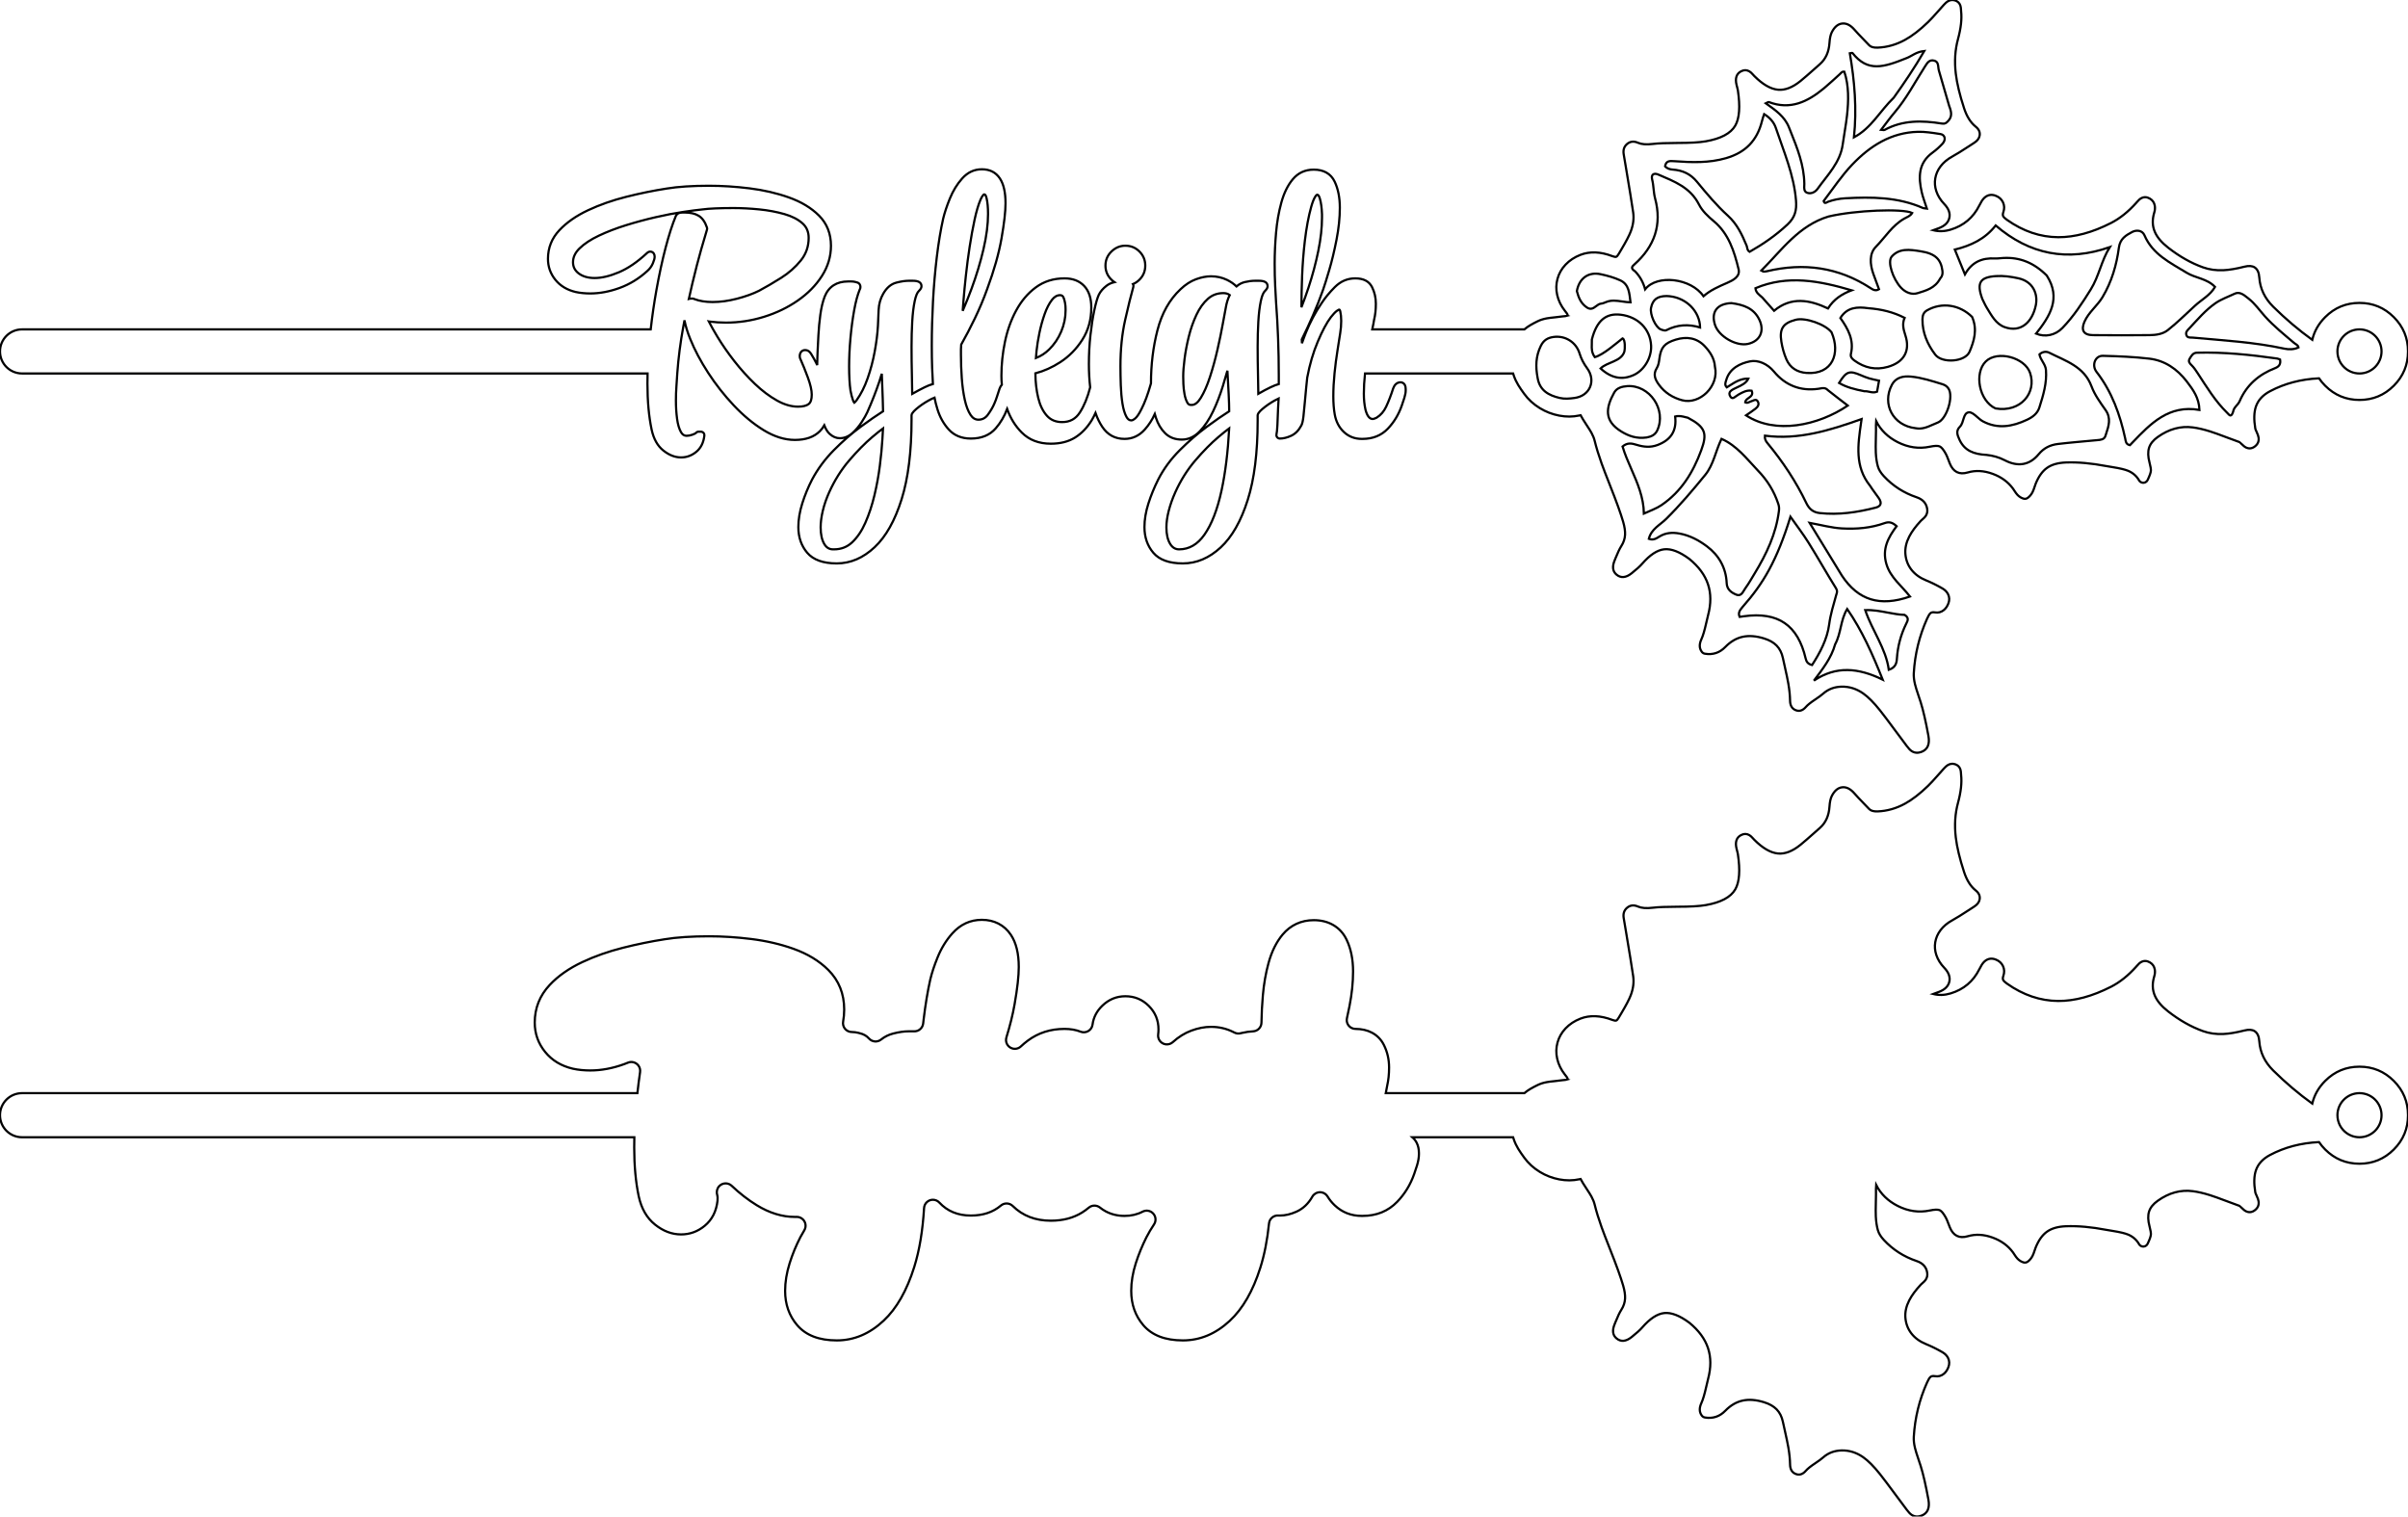<?xml version="1.0" encoding="UTF-8" standalone="no"?>
<svg xmlns="http://www.w3.org/2000/svg" xmlns:xlink="http://www.w3.org/1999/xlink" version="1.1" width="786.24pt" height="495.175pt" viewBox="0 0 786.24 495.175">
<title>Name Flower - Cut</title>
<g>
<path d="M445.694 121.948 L494.053 121.948 C494.136 122.21 494.215 122.472 494.27 122.633 C495.074 124.962 496.165 126.503 497.639 128.548 C498.992 130.426 500.703 131.996 502.771 133.259 C504.739 134.46 506.846 135.275 509.093 135.703 C511.369 136.136 513.546 136.125 515.624 135.672 L515.741 135.646 L515.743 135.645 C515.883 135.614 515.995 135.59 516.079 135.574 C516.483 136.346 517.127 137.398 518.012 138.729 C518.77 139.869 519.307 140.728 519.623 141.307 C520.12 142.22 520.469 143.084 520.668 143.899 C521.222 146.156 521.983 148.639 522.952 151.349 C523.529 152.961 524.446 155.352 525.704 158.522 C527.771 163.73 529.193 167.669 529.968 170.341 C530.453 172.011 530.665 173.429 530.604 174.596 C530.537 175.899 530.124 177.139 529.367 178.317 C528.834 179.147 528.214 180.445 527.508 182.211 C527.363 182.573 527.255 182.842 527.182 183.018 C526.349 185.036 526.555 186.568 527.8 187.615 C529.233 188.82 530.886 188.675 532.757 187.181 C534.354 185.906 535.499 184.869 536.194 184.07 L536.194 184.07 C538.725 181.158 541.13 179.585 543.41 179.35 C545.706 179.114 548.437 180.171 551.603 182.521 C554.645 185.008 556.669 187.756 557.676 190.765 C558.688 193.788 558.7 197.159 557.71 200.878 C557.559 201.446 557.357 202.295 557.105 203.423 C556.563 205.854 556.038 207.617 555.532 208.712 C554.769 210.351 554.818 211.732 555.678 212.854 C555.923 213.173 556.279 213.387 556.675 213.453 C559.264 213.884 561.478 213.155 563.316 211.266 C565.067 209.467 566.995 208.348 569.1 207.911 C571.122 207.491 573.411 207.674 575.967 208.46 C577.724 209 579.098 209.778 580.089 210.793 C581.096 211.825 581.777 213.177 582.133 214.85 L582.754 217.65 L582.755 217.657 C583.317 220.14 583.704 222.001 583.917 223.24 C584.266 225.27 584.453 227.11 584.477 228.76 C584.496 230.281 585.046 231.296 586.128 231.807 C587.398 232.409 588.571 232.083 589.647 230.829 C590.187 230.198 591.194 229.393 592.668 228.412 C593.849 227.627 594.718 226.988 595.275 226.495 C596.928 225.036 598.92 224.274 601.252 224.211 C603.777 224.143 606.139 224.877 608.338 226.411 C609.988 227.562 611.822 229.409 613.842 231.951 C614.993 233.402 616.682 235.636 618.907 238.653 C620.404 240.683 621.535 242.2 622.3 243.204 C622.354 243.275 622.437 243.386 622.548 243.538 L622.549 243.539 C623.153 244.362 623.689 244.926 624.155 245.232 C625.111 245.858 626.174 245.955 627.342 245.522 C629.378 244.766 630.148 243.023 629.653 240.292 C628.797 235.589 627.95 231.907 627.113 229.244 C626.97 228.788 626.744 228.111 626.437 227.21 C625.854 225.503 625.462 224.229 625.261 223.388 C624.942 222.055 624.814 220.857 624.875 219.794 C625.232 213.576 626.684 207.638 629.231 201.979 C629.635 201.081 629.997 200.493 630.318 200.214 C630.646 199.93 631.125 199.844 631.757 199.955 C632.859 200.149 633.839 199.893 634.698 199.187 C635.331 198.666 635.821 197.948 636.17 197.033 C636.576 195.966 636.538 194.954 636.057 193.996 C635.677 193.238 635.056 192.611 634.194 192.116 C632.382 191.073 630.612 190.201 628.886 189.5 C626.858 188.678 625.261 187.517 624.096 186.019 C622.938 184.531 622.282 182.801 622.128 180.828 C621.986 178.992 622.406 177.117 623.388 175.202 C624.207 173.607 625.473 171.888 627.187 170.047 C627.27 169.958 627.428 169.816 627.662 169.619 L627.662 169.618 C628.173 169.187 628.538 168.809 628.756 168.485 C629.204 167.819 629.373 167.077 629.263 166.261 C629.005 164.352 627.85 163.053 625.798 162.363 C621.619 160.953 618.055 158.665 615.107 155.496 C614.088 154.401 613.432 153.327 613.139 152.275 C612.777 150.968 612.555 149.475 612.474 147.795 C612.424 146.756 612.427 145.175 612.485 143.051 L612.485 143.051 C612.534 141.201 612.547 139.808 612.522 138.872 C612.508 138.337 612.52 137.87 612.557 137.472 C614.08 140.462 616.445 142.766 619.651 144.386 C623.076 146.116 626.557 146.609 630.095 145.865 C631.666 145.533 632.749 145.501 633.342 145.768 C633.935 146.034 634.606 146.855 635.354 148.231 C635.576 148.637 635.864 149.314 636.217 150.261 C636.393 150.733 636.53 151.088 636.627 151.328 C637.756 154.106 639.714 155.085 642.503 154.266 C645.053 153.518 647.758 153.666 650.617 154.71 C653.441 155.741 655.66 157.358 657.274 159.561 C657.357 159.675 657.488 159.871 657.665 160.15 C658.068 160.782 658.416 161.253 658.709 161.564 C659.277 162.166 659.935 162.581 660.684 162.809 C661.166 162.956 661.689 162.864 662.093 162.562 C662.732 162.085 663.248 161.464 663.642 160.7 C663.85 160.295 664.08 159.701 664.333 158.917 C664.461 158.518 664.56 158.23 664.629 158.055 C665.597 155.614 666.851 153.85 668.391 152.764 C669.916 151.689 671.971 151.103 674.557 151.007 C678.481 150.861 682.87 151.252 687.724 152.179 C688.181 152.267 688.869 152.383 689.787 152.527 C692.143 152.899 693.827 153.297 694.84 153.722 C696.404 154.377 697.599 155.419 698.425 156.845 C698.863 157.602 699.832 157.861 700.59 157.422 C700.867 157.261 701.09 157.02 701.227 156.73 C701.892 155.327 702.246 154.325 702.289 153.724 C702.327 153.189 702.182 152.305 701.853 151.072 C701.333 149.129 701.281 147.506 701.697 146.201 C702.108 144.912 703.045 143.746 704.509 142.703 C708.184 140.083 712.008 139.035 715.98 139.557 C717.678 139.78 719.55 140.214 721.596 140.859 C722.846 141.253 724.716 141.923 727.205 142.87 C728.979 143.545 730.317 144.04 731.218 144.353 C731.29 144.378 731.504 144.573 731.859 144.936 C732.465 145.556 732.987 145.963 733.424 146.157 C734.43 146.603 735.398 146.453 736.326 145.707 C737.221 144.989 737.601 144.069 737.465 142.948 C737.405 142.456 737.177 141.791 736.781 140.951 C736.542 140.443 736.408 140.109 736.381 139.949 C735.88 136.975 735.953 134.56 736.599 132.703 C737.319 130.636 738.85 128.982 741.193 127.739 C745.957 125.212 751.288 123.809 757.185 123.528 C757.761 124.374 758.433 125.18 759.2 125.947 C762.294 129.041 766.027 130.588 770.4 130.588 C774.773 130.588 778.506 129.041 781.6 125.947 C784.693 122.853 786.24 119.12 786.24 114.748 C786.24 110.375 784.693 106.642 781.6 103.548 C778.506 100.454 774.773 98.908 770.4 98.908 C766.027 98.908 762.294 100.454 759.2 103.548 C757.04 105.709 755.633 108.182 754.982 110.966 C750.523 107.748 746.278 104.147 742.247 100.163 C739.456 97.404 737.937 94.219 737.69 90.606 C737.579 89.001 737.08 87.907 736.191 87.324 C735.387 86.796 734.258 86.717 732.804 87.087 C730.127 87.767 727.839 88.149 725.939 88.233 C723.552 88.339 721.331 88.023 719.277 87.286 C715.427 85.903 711.645 83.764 707.931 80.867 C705.825 79.224 704.388 77.536 703.618 75.804 C702.757 73.863 702.682 71.725 703.393 69.392 C703.623 68.638 703.684 67.919 703.574 67.236 C703.403 66.173 702.865 65.377 701.961 64.849 C700.988 64.279 700.04 64.241 699.118 64.735 C698.702 64.957 698.237 65.374 697.724 65.984 L697.723 65.985 C697.626 66.1 697.556 66.182 697.513 66.23 C694.908 69.139 692.173 71.327 689.309 72.792 C683.182 75.925 677.424 77.477 672.036 77.449 C666.182 77.419 660.591 75.522 655.264 71.758 C654.615 71.299 654.211 70.902 654.052 70.568 C653.902 70.254 653.923 69.818 654.115 69.263 C654.504 68.138 654.467 67.075 654.005 66.074 C653.537 65.062 652.74 64.341 651.612 63.91 C650.398 63.447 649.298 63.564 648.314 64.263 C647.682 64.711 647.13 65.42 646.659 66.39 C646.635 66.441 646.585 66.531 646.51 66.659 C646.405 66.839 646.326 66.983 646.272 67.092 C644.295 71.051 641.171 73.68 636.901 74.981 C634.951 75.573 633.052 75.637 631.204 75.173 C631.458 75.077 631.722 74.98 631.995 74.883 C632.466 74.715 632.819 74.587 633.056 74.498 C635.022 73.759 636.166 72.628 636.491 71.103 C636.808 69.607 636.251 68.108 634.817 66.605 C633.591 65.321 632.729 63.935 632.232 62.447 C631.764 61.046 631.647 59.644 631.883 58.243 C632.119 56.838 632.692 55.535 633.6 54.332 C634.565 53.056 635.84 51.984 637.426 51.118 C638.717 50.413 640.577 49.263 643.008 47.667 C643.747 47.181 644.302 46.819 644.672 46.58 C645.663 45.94 646.232 45.163 646.38 44.247 C646.557 43.152 646.127 42.19 645.089 41.359 C643.442 40.041 642.179 38.042 641.3 35.361 C639.87 31.01 638.966 27.242 638.589 24.056 C638.112 20.034 638.35 16.271 639.304 12.768 C640.273 9.207 640.61 6.149 640.314 3.595 C640.307 3.531 640.3 3.409 640.293 3.229 C640.27 2.61 640.194 2.124 640.065 1.772 C639.767 0.96 639.2 0.419 638.364 0.149 C637.514 -0.126 636.699 -0.02 635.918 0.467 C635.579 0.678 635.176 1.04 634.711 1.552 L634.641 1.629 C634.263 2.044 633.704 2.671 632.965 3.51 C631.481 5.198 630.344 6.425 629.554 7.191 C626.895 9.775 624.374 11.72 621.991 13.024 C619.132 14.591 616.16 15.433 613.076 15.551 C611.764 15.6 610.842 15.343 610.311 14.778 C609.924 14.367 609.34 13.76 608.558 12.957 C607.155 11.516 606.13 10.422 605.483 9.676 C604.209 8.208 602.894 7.541 601.539 7.676 C600.138 7.814 598.993 8.764 598.102 10.524 C597.698 11.32 597.444 12.493 597.342 14.043 C597.146 16.974 596.111 19.267 594.238 20.922 C593.9 21.22 593.396 21.668 592.726 22.266 C590.608 24.155 589.003 25.543 587.912 26.431 C585.319 28.542 582.875 29.498 580.58 29.298 C578.152 29.087 575.549 27.586 572.769 24.794 C572.703 24.728 572.594 24.607 572.442 24.432 C571.955 23.871 571.525 23.486 571.153 23.278 C570.31 22.806 569.435 22.8 568.53 23.26 C566.981 24.045 566.473 25.535 567.005 27.73 C567.042 27.882 567.1 28.102 567.179 28.39 C567.312 28.877 567.395 29.23 567.429 29.448 C568.242 34.787 567.958 38.647 566.576 41.028 C565.097 43.574 561.887 45.28 556.946 46.146 C554.921 46.5 551.834 46.678 547.687 46.678 L547.687 46.678 C544.118 46.678 541.43 46.787 539.622 47.005 C537.576 47.253 535.979 47.126 534.831 46.623 C533.451 46.019 532.252 46.158 531.232 47.04 C530.282 47.863 529.923 48.968 530.154 50.356 C530.325 51.386 530.585 52.933 530.934 54.995 C532.011 61.372 532.783 66.158 533.251 69.351 C533.543 71.343 533.28 73.417 532.464 75.571 C531.949 76.929 530.903 78.929 529.325 81.569 L528.516 82.931 C528.21 83.455 527.941 83.759 527.71 83.843 C527.468 83.932 527.054 83.865 526.469 83.642 C522.577 82.159 519.088 82.02 516.004 83.224 C514.077 83.977 512.464 85.04 511.166 86.414 C509.892 87.762 509.018 89.301 508.543 91.032 C508.068 92.762 508.035 94.527 508.443 96.33 C508.858 98.164 509.701 99.889 510.97 101.503 L511.078 101.638 L511.145 101.722 L511.145 101.723 C511.513 102.184 511.735 102.506 511.811 102.688 C511.87 102.829 511.871 102.975 511.815 103.127 L511.844 103.139 C511.762 103.171 511.529 103.198 511.146 103.218 L511.145 103.218 C510.743 103.239 510.431 103.269 510.21 103.308 C509.7 103.399 508.901 103.496 507.813 103.601 L507.813 103.601 C506.568 103.721 505.63 103.84 505.001 103.958 C503.886 104.167 502.906 104.48 502.061 104.897 C500.337 105.748 498.922 106.513 497.725 107.548 L448.057 107.548 C448.376 106.064 448.575 105.023 448.654 104.427 C449.04 102.861 449.232 101.112 449.232 99.18 C449.232 97.211 448.819 95.402 447.994 93.751 C447.041 91.845 445.213 90.892 442.512 90.892 C439.963 90.891 437.739 91.841 435.84 93.74 C434.105 95.475 432.656 97.233 431.494 99.016 C429.44 102.058 427.745 105.24 426.409 108.561 C425.942 109.722 425.506 110.894 425.1 112.078 L425.051 110.846 C426.285 108.365 427.501 105.744 428.699 102.986 C429.942 100.123 431.053 97.298 432.033 94.511 C432.487 93.224 433.146 91.115 434.01 88.184 C434.879 85.239 435.671 81.938 436.387 78.283 C437.11 74.59 437.472 71.102 437.472 67.82 C437.472 64.515 436.913 61.686 435.796 59.331 C435.172 58.017 434.272 57.026 433.097 56.359 C431.955 55.711 430.576 55.388 428.96 55.388 C426.147 55.388 423.864 56.436 422.109 58.533 C420.474 60.487 419.224 63.035 418.36 66.179 C417.521 69.231 416.949 72.508 416.644 76.01 C416.343 79.478 416.192 82.833 416.192 86.076 C416.192 88.708 416.248 91.135 416.361 93.356 L416.642 98.568 C416.94 102.527 417.164 106.515 417.313 110.533 C417.462 114.55 417.536 118.568 417.536 122.588 L417.536 125.401 C416.774 125.611 415.882 125.96 414.859 126.449 C413.643 127.029 412.31 127.738 410.859 128.575 C410.85 126.996 410.814 124.935 410.749 122.391 C410.675 119.45 410.638 116.379 410.638 113.18 C410.638 110.363 410.712 107.64 410.86 105.011 C411.006 102.417 411.278 100.177 411.677 98.291 C412.038 96.588 412.501 95.481 413.067 94.972 C413.081 94.959 413.096 94.945 413.109 94.931 C413.627 94.414 413.886 93.926 413.886 93.468 C413.886 92.273 412.952 91.676 411.086 91.676 L409.742 91.676 C408.76 91.676 407.667 91.816 406.463 92.097 C405.471 92.328 404.56 92.804 403.729 93.523 C402.871 92.686 401.847 91.977 400.656 91.397 C399.045 90.612 397.295 90.22 395.406 90.22 C393.852 90.22 392.21 90.542 390.479 91.186 C388.73 91.836 387.054 92.924 385.45 94.448 C381.861 97.803 379.348 102.274 377.913 107.861 C376.508 113.327 375.806 119.094 375.806 125.16 C375.777 125.252 375.751 125.348 375.728 125.447 C374.78 128.796 373.765 131.517 372.683 133.609 C371.926 135.123 371.252 136.129 370.66 136.627 C370.159 137.049 369.746 137.26 369.422 137.26 L369.31 137.26 C368.713 137.26 368.203 136.86 367.779 136.062 C367.203 134.978 366.775 133.546 366.496 131.766 C366.204 129.907 366.022 127.899 365.949 125.742 C365.875 123.551 365.838 121.492 365.838 119.564 C365.838 114.047 366.351 109.014 367.378 104.466 C368.419 99.857 369.31 96.256 370.05 93.663 C370.132 93.378 370.097 93.071 369.953 92.812 C369.942 92.793 369.932 92.775 369.921 92.758 C370.697 92.442 371.405 91.964 372.044 91.326 C373.308 90.061 373.94 88.528 373.94 86.726 C373.94 84.923 373.308 83.39 372.044 82.126 C370.78 80.862 369.247 80.23 367.444 80.23 C365.724 80.23 364.214 80.857 362.914 82.112 C361.603 83.377 360.948 84.915 360.948 86.726 C360.948 88.536 361.604 90.074 362.914 91.339 C363.222 91.637 363.542 91.899 363.874 92.126 C362.874 92.352 362.011 92.747 361.286 93.311 C360.144 94.199 359.312 95.167 358.788 96.215 C358.783 96.225 358.778 96.236 358.773 96.246 C358.29 97.292 357.797 98.995 357.294 101.354 C356.801 103.667 356.385 106.355 356.044 109.416 C355.704 112.481 355.534 115.64 355.534 118.891 C355.534 121.495 355.674 124.024 355.955 126.481 C355.105 129.785 353.979 132.522 352.577 134.692 C351.896 135.745 351.08 136.529 350.128 137.045 C349.174 137.561 348.064 137.82 346.798 137.82 C344.739 137.82 343.093 137.139 341.859 135.779 C340.532 134.315 339.573 132.351 338.983 129.887 C338.391 127.414 338.084 124.751 338.063 121.899 C340.866 121.165 343.57 119.953 346.175 118.263 C349.074 116.383 351.482 113.937 353.398 110.925 C355.344 107.867 356.318 104.362 356.318 100.412 C356.318 97.351 355.543 95.004 353.995 93.369 C352.43 91.717 350.292 90.892 347.582 90.892 C343.975 90.892 340.84 91.88 338.178 93.856 C335.58 95.785 333.439 98.316 331.755 101.449 C330.098 104.532 328.885 107.937 328.117 111.665 C327.355 115.361 326.974 119.039 326.974 122.7 C326.974 123.666 327.02 124.636 327.112 125.612 C326.815 125.931 326.567 126.363 326.369 126.909 C326.365 126.921 326.361 126.932 326.357 126.944 L325.517 129.52 C325.266 130.307 325 131.018 324.718 131.653 C324.714 131.662 324.71 131.672 324.706 131.681 C324.217 132.867 323.496 134.115 322.541 135.423 C321.757 136.498 320.733 137.036 319.47 137.036 C318.45 137.036 317.604 136.53 316.929 135.518 C316.111 134.291 315.474 132.644 315.019 130.579 C314.546 128.429 314.217 126.075 314.035 123.516 C313.85 120.929 313.758 118.38 313.758 115.868 L313.758 114.02 C313.758 113.508 313.784 113.011 313.836 112.528 C315.305 109.944 316.791 107.094 318.294 103.978 C319.842 100.769 321.183 97.577 322.316 94.404 C324.577 88.301 326.142 82.771 327.013 77.813 C327.883 72.858 328.318 69.042 328.318 66.364 C328.318 62.816 327.705 60.118 326.479 58.269 C325.156 56.273 323.193 55.276 320.59 55.276 C318.09 55.276 315.945 56.277 314.154 58.281 C312.5 60.132 311.163 62.313 310.144 64.822 C309.152 67.263 308.426 69.445 307.964 71.366 C307.132 75.072 306.434 79.278 305.87 83.982 C305.307 88.673 304.894 93.495 304.631 98.448 C304.369 103.396 304.238 108.195 304.238 112.844 C304.238 115.394 304.275 117.815 304.35 120.104 C304.411 121.948 304.495 123.708 304.605 125.383 C303.835 125.591 302.933 125.948 301.898 126.453 C300.7 127.038 299.351 127.755 297.851 128.603 C297.843 127.021 297.806 124.951 297.741 122.391 C297.667 119.451 297.63 116.381 297.63 113.18 C297.63 110.363 297.704 107.64 297.852 105.011 C297.998 102.417 298.27 100.177 298.669 98.291 C299.03 96.588 299.493 95.481 300.059 94.972 C300.073 94.959 300.088 94.945 300.101 94.931 C300.619 94.414 300.878 93.926 300.878 93.468 C300.878 92.273 299.944 91.676 298.078 91.676 L296.734 91.676 C295.594 91.676 294.251 91.874 292.703 92.271 C290.939 92.723 289.494 93.946 288.366 95.94 C287.457 97.512 286.961 99.285 286.879 101.261 L286.655 106.411 C286.508 108.968 286.159 111.754 285.608 114.77 C285.058 117.774 284.289 120.685 283.301 123.505 C282.33 126.274 281.13 128.66 279.702 130.662 C279.426 131.029 279.186 131.294 278.982 131.457 C278.961 131.474 278.942 131.488 278.923 131.502 C278.789 131.351 278.656 131.091 278.524 130.723 C278.174 129.742 277.892 128.651 277.68 127.451 C277.536 126.442 277.428 125.268 277.356 123.927 C277.282 122.566 277.246 121.149 277.246 119.676 C277.246 116.723 277.393 113.621 277.689 110.369 C277.985 107.117 278.391 104.07 278.907 101.228 C279.403 98.505 279.996 96.294 280.688 94.593 C280.857 94.34 280.942 94.04 280.942 93.692 C280.942 93.34 280.849 93.035 280.663 92.775 C280.445 92.469 280.144 92.278 279.761 92.201 C279.62 92.173 279.46 92.129 279.28 92.069 C279.253 92.06 279.225 92.052 279.197 92.045 C278.809 91.948 278.401 91.9 277.974 91.9 L276.91 91.9 C275.047 91.9 273.473 92.314 272.187 93.142 C270.884 93.981 269.908 95.222 269.26 96.864 C268.629 98.521 268.158 100.493 267.848 102.781 C267.545 105.014 267.337 107.229 267.223 109.426 L266.943 115.028 C266.942 115.046 266.942 115.065 266.942 115.084 C266.942 115.51 266.924 116.029 266.887 116.642 C266.849 117.298 266.83 118.048 266.83 118.892 C266.83 118.998 266.83 119.105 266.83 119.213 C266.708 118.941 266.597 118.704 266.496 118.503 C266.036 117.582 265.5 116.625 264.889 115.631 C264.377 114.743 263.72 114.3 262.918 114.3 C262.321 114.3 261.854 114.524 261.518 114.972 C261.257 115.32 261.126 115.768 261.126 116.316 C261.126 116.726 261.213 117.066 261.387 117.334 C262.11 118.933 262.905 120.907 263.772 123.255 C264.621 125.557 265.046 127.425 265.046 128.86 C265.046 130.367 264.72 131.382 264.067 131.905 C263.338 132.488 262.171 132.78 260.566 132.78 C258.371 132.78 256.09 132.118 253.721 130.794 C251.265 129.421 248.858 127.61 246.499 125.361 C244.112 123.084 241.871 120.604 239.777 117.922 C237.676 115.232 235.835 112.58 234.252 109.967 C233.161 108.164 232.218 106.495 231.426 104.959 C231.483 104.969 231.54 104.979 231.598 104.988 C231.611 104.99 231.624 104.992 231.637 104.994 C233.403 105.224 235.206 105.339 237.046 105.34 C241.267 105.34 245.41 104.707 249.475 103.441 C253.542 102.175 257.209 100.408 260.477 98.14 C263.773 95.852 266.394 93.189 268.341 90.152 C270.326 87.056 271.318 83.756 271.318 80.252 C271.318 76.284 270.014 72.996 267.406 70.388 C264.898 67.879 261.623 65.906 257.582 64.468 C253.622 63.059 249.343 62.07 244.744 61.5 C240.181 60.934 235.748 60.652 231.446 60.652 C228.809 60.651 226.321 60.727 223.982 60.878 C221.63 61.03 219.539 61.258 217.71 61.563 C213.353 62.239 208.937 63.141 204.461 64.269 C199.948 65.407 195.792 66.869 191.994 68.654 C188.131 70.469 185.013 72.642 182.638 75.173 C180.158 77.815 178.918 80.927 178.918 84.508 C178.918 87.087 179.73 89.376 181.353 91.374 C182.97 93.363 185.171 94.686 187.958 95.342 C188.684 95.503 189.462 95.623 190.292 95.702 C191.112 95.78 191.912 95.82 192.694 95.82 C195.813 95.82 199.021 95.218 202.318 94.016 C205.63 92.808 208.648 90.959 211.37 88.47 C212.159 87.769 212.754 86.95 213.156 86.013 C213.552 85.088 213.75 84.362 213.75 83.836 C213.75 83.442 213.669 83.11 213.507 82.839 C213.233 82.383 212.829 82.156 212.294 82.156 C211.916 82.156 211.545 82.334 211.183 82.691 C208.073 85.582 205.032 87.654 202.059 88.907 C199.1 90.156 196.463 90.78 194.15 90.78 C192.012 90.78 190.277 90.276 188.946 89.27 C187.712 88.337 187.094 87.123 187.094 85.628 C187.094 84 187.803 82.494 189.221 81.109 C190.774 79.591 192.876 78.205 195.525 76.952 C198.24 75.668 201.197 74.53 204.394 73.537 C207.615 72.538 210.836 71.667 214.057 70.927 C217.277 70.187 220.253 69.614 222.987 69.207 C225.73 68.8 227.876 68.522 229.425 68.374 C229.442 68.373 229.459 68.371 229.477 68.368 C230.485 68.224 231.866 68.116 233.621 68.043 C235.397 67.969 237.323 67.932 239.398 67.932 C242.124 67.932 244.961 68.079 247.911 68.374 C250.831 68.666 253.566 69.176 256.115 69.904 C258.565 70.605 260.53 71.608 262.009 72.915 C263.362 74.111 264.038 75.697 264.038 77.676 C264.038 80.473 263.188 82.927 261.487 85.036 C259.698 87.254 257.55 89.151 255.042 90.727 C252.457 92.353 250.057 93.756 247.844 94.936 C245.827 95.944 243.421 96.81 240.629 97.535 C237.846 98.258 235.196 98.619 232.678 98.62 C230.424 98.62 228.465 98.307 226.8 97.683 L226.792 97.68 C226.611 97.562 226.399 97.5 226.182 97.5 L225.622 97.5 C225.368 97.5 225.133 97.532 224.916 97.597 C225.283 95.905 225.658 94.261 226.04 92.664 C227.081 88.312 228.048 84.576 228.939 81.455 C229.833 78.328 230.465 76.172 230.835 74.986 C230.905 74.761 230.903 74.52 230.829 74.297 C230.22 72.472 229.315 71.189 228.113 70.45 C226.963 69.742 225.423 69.387 223.494 69.388 L222.934 69.388 C222.649 69.388 222.363 69.411 222.078 69.459 C221.535 69.549 221.099 69.841 220.77 70.334 C220.73 70.394 220.696 70.458 220.669 70.525 C219.528 73.261 218.411 76.726 217.315 80.92 C216.225 85.093 215.229 89.695 214.328 94.726 C213.574 98.934 212.952 103.208 212.461 107.547 L7.2 107.548 C3.224 107.548 0 110.771 0 114.748 C0 118.724 3.224 121.948 7.2 121.948 L211.438 121.948 C211.412 123.065 211.398 124.175 211.398 125.275 C211.398 130.953 211.854 135.958 212.766 140.29 C213.421 143.316 214.691 145.584 216.579 147.094 C218.463 148.602 220.395 149.356 222.374 149.356 C224.21 149.356 225.866 148.748 227.342 147.532 C228.846 146.294 229.726 144.516 229.984 142.199 C230.016 141.904 229.93 141.608 229.745 141.376 C229.559 141.144 229.289 140.995 228.994 140.962 C228.953 140.958 228.912 140.956 228.87 140.956 L228.086 140.956 C227.734 140.956 227.402 141.121 227.19 141.404 C227.171 141.429 227.098 141.478 226.971 141.551 C226.765 141.669 226.486 141.791 226.136 141.919 C225.438 142.173 224.781 142.3 224.166 142.3 C223.408 142.3 222.8 141.892 222.343 141.078 C221.741 140.008 221.319 138.574 221.076 136.774 C220.822 134.882 220.694 132.879 220.694 130.764 C220.694 129.222 220.749 127.681 220.86 126.139 L221.14 121.877 C221.51 116.846 222.158 111.812 223.084 106.774 C223.219 106.038 223.356 105.31 223.493 104.589 C223.843 106.429 224.468 108.462 225.368 110.687 C226.814 114.263 228.769 117.948 231.235 121.742 C233.699 125.532 236.484 129.075 239.591 132.372 C242.721 135.692 245.971 138.386 249.341 140.454 C252.806 142.58 256.212 143.644 259.558 143.644 C263.078 143.644 265.788 142.694 267.686 140.795 C268.258 140.223 268.744 139.588 269.144 138.889 C269.624 140.127 270.208 141.056 270.896 141.676 C271.928 142.614 273.037 143.084 274.222 143.084 C275.701 143.084 277.07 142.522 278.327 141.399 C279.448 140.399 280.446 139.222 281.322 137.868 C282.173 136.552 282.797 135.459 283.193 134.587 C284.703 131.19 286.005 127.869 287.099 124.625 C287.388 123.767 287.66 122.907 287.916 122.044 C287.925 122.259 287.934 122.473 287.942 122.688 L288.222 130.189 C288.282 131.958 288.318 133.325 288.329 134.29 C286.254 135.605 283.831 137.283 281.061 139.326 C278.027 141.563 275.09 144.122 272.248 147.001 C269.372 149.915 267.012 153.101 265.169 156.556 C263.866 159.087 262.794 161.689 261.953 164.364 C261.097 167.086 260.67 169.662 260.67 172.092 C260.67 175.428 261.636 178.228 263.57 180.491 C265.548 182.806 268.763 183.964 273.214 183.964 C277.69 183.963 281.809 182.201 285.571 178.677 C289.261 175.22 292.2 170 294.386 163.018 C296.549 156.115 297.63 147.416 297.63 136.924 L297.63 135.58 C297.63 135.395 297.725 135.159 297.917 134.871 C298.177 134.481 298.585 134.05 299.14 133.576 C300.354 132.54 301.694 131.611 303.161 130.788 C303.912 130.367 304.567 130.051 305.126 129.84 C305.36 131.052 305.678 132.31 306.079 133.613 C306.875 136.2 308.113 138.414 309.794 140.255 C311.584 142.215 313.988 143.196 317.006 143.196 C320.482 143.196 323.191 142.078 325.131 139.842 C326.693 138.043 327.931 135.943 328.847 133.544 C329.918 136.56 331.512 139.126 333.63 141.243 C336.051 143.665 339.208 144.876 343.102 144.876 C346.227 144.876 348.87 144.203 351.03 142.858 C353.158 141.533 354.978 139.638 356.488 137.173 C356.902 136.469 357.303 135.695 357.692 134.849 C358.292 136.559 359.036 138.075 359.924 139.396 C361.677 142.004 364.096 143.308 367.182 143.308 C369.755 143.308 371.956 142.287 373.784 140.247 C375.102 138.776 376.193 137.094 377.057 135.203 C377.172 135.615 377.296 136.024 377.429 136.431 C378.082 138.43 379.069 140.09 380.39 141.411 C381.803 142.825 383.635 143.532 385.886 143.532 C388.072 143.532 390.041 142.613 391.792 140.776 C393.405 139.085 394.834 136.935 396.08 134.326 C397.299 131.775 398.364 129.018 399.276 126.053 C399.81 124.319 400.304 122.65 400.758 121.047 L400.784 121.43 L401.175 128.696 C401.286 130.988 401.342 132.798 401.342 134.124 L401.342 134.288 C399.265 135.602 396.841 137.282 394.069 139.326 C391.037 141.562 388.083 144.119 385.206 146.996 C382.285 149.916 379.939 153.109 378.168 156.574 C376.87 159.17 375.801 161.784 374.962 164.415 C374.106 167.102 373.678 169.661 373.678 172.092 C373.677 175.428 374.644 178.228 376.578 180.491 C378.556 182.806 381.771 183.964 386.222 183.964 C390.696 183.964 394.813 182.221 398.575 178.737 C402.266 175.318 405.206 170.154 407.393 163.246 C409.556 156.416 410.638 147.791 410.638 137.372 L410.638 135.58 C410.638 135.395 410.734 135.159 410.925 134.871 C411.185 134.481 411.593 134.049 412.148 133.576 C413.362 132.54 414.703 131.611 416.169 130.788 C416.651 130.518 417.094 130.291 417.497 130.107 C417.461 131.11 417.401 132.119 417.316 133.134 C417.315 133.151 417.314 133.167 417.313 133.183 L417.089 138.783 C417.018 140.271 416.917 141.278 416.785 141.804 C416.713 142.092 416.759 142.397 416.912 142.652 C417.064 142.906 417.312 143.09 417.6 143.162 C417.689 143.184 417.78 143.196 417.872 143.196 C419.003 143.196 420.221 142.901 421.525 142.312 C422.91 141.687 424.035 140.557 424.9 138.922 C425.198 138.4 425.429 137.401 425.593 135.927 C425.743 134.576 425.894 133.037 426.044 131.309 L426.491 126.499 L426.821 123.308 C427.627 119 428.777 115.078 430.272 111.544 C431.766 108.009 433.194 105.345 434.556 103.553 C435.309 102.595 435.945 101.921 436.464 101.531 C436.699 101.355 436.903 101.227 437.073 101.148 C437.167 101.105 437.225 101.084 437.248 101.084 C437.312 101.084 437.356 101.095 437.38 101.119 C437.471 101.211 437.549 101.395 437.613 101.671 C437.818 102.559 437.92 103.595 437.92 104.78 C437.92 106.137 437.813 107.456 437.599 108.739 L436.702 114.462 C436.325 116.795 436.005 119.261 435.742 121.858 C435.477 124.472 435.344 126.993 435.344 129.42 C435.344 130.494 435.382 131.53 435.459 132.529 C435.537 133.539 435.654 134.473 435.81 135.332 C436.226 137.662 437.214 139.565 438.774 141.041 C440.372 142.552 442.327 143.308 444.64 143.308 L444.864 143.308 C448.243 143.308 450.995 142.204 453.119 139.996 C455.136 137.9 456.656 135.395 457.681 132.479 C457.983 131.647 458.268 130.792 458.535 129.914 C458.829 128.949 458.976 128.149 458.976 127.516 L458.976 127.068 C458.976 126.518 458.89 126.071 458.718 125.727 C458.582 125.456 458.397 125.242 458.162 125.086 C457.904 124.914 457.615 124.828 457.296 124.828 C456.707 124.828 456.193 125.028 455.755 125.43 C455.396 125.759 455.111 126.214 454.899 126.797 C454.895 126.81 454.89 126.823 454.886 126.836 C454.154 129.106 453.387 131.097 452.586 132.809 C451.866 134.346 450.827 135.54 449.469 136.392 C448.904 136.672 448.489 136.812 448.224 136.812 C447.163 136.812 446.368 135.79 445.841 133.747 C445.488 132.19 445.312 130.449 445.312 128.524 C445.312 126.477 445.439 124.285 445.694 121.948 Z " fill="none" stroke="#000001" stroke-width="0.72" />
<path d="M610.348 127.925 L610.348 127.925 L610.348 127.925 C611.152 128.095 611.979 128.269 612.886 127.897 C613.089 126.74 613.299 125.547 613.522 124.288 C612.281 124.009 611.301 123.846 610.362 123.563 C609.414 123.278 608.491 122.906 607.582 122.514 C603.839 120.902 602.856 121.232 600.479 125.048 C602.928 126.468 605.598 127.144 608.773 127.753 C609.299 127.704 609.818 127.813 610.348 127.925 Z " fill="none" stroke="#000000" stroke-width="0.72" />
<path d="M544.148 96.662 C544.394 96.66 544.64 96.684 544.886 96.707 C545.003 96.719 545.119 96.73 545.235 96.738 C550.773 97.356 555.005 101.769 555.101 106.928 C551.281 105.764 547.604 105.992 544.068 107.821 C543.622 108.05 542.816 107.772 542.25 107.549 C540.529 106.87 538.657 102.627 539.087 100.521 C539.639 97.814 541.109 96.692 544.148 96.662 Z " fill="none" stroke="#000000" stroke-width="0.72" />
<path d="M342.542 114.115 C341.269 115.362 339.833 116.29 338.234 116.901 C338.28 116.245 338.351 115.454 338.448 114.528 C338.63 112.773 338.942 110.831 339.382 108.702 C339.82 106.586 340.385 104.544 341.078 102.575 C341.748 100.672 342.55 99.115 343.484 97.904 C344.268 96.888 345.149 96.38 346.126 96.38 C346.429 96.38 346.67 96.45 346.85 96.59 C347.058 96.753 347.229 97.028 347.362 97.416 C347.732 98.492 347.918 99.64 347.918 100.86 L347.918 101.42 C347.918 103.732 347.443 106.014 346.494 108.264 C345.544 110.515 344.227 112.466 342.542 114.115 Z " fill="none" stroke="#000000" stroke-width="0.72" />
<path d="M518.189 100.426 C516.218 99.148 515.42 97.188 514.863 95.058 C515.609 90.822 518.686 88.7 522.619 89.532 C524.81 89.997 527.028 90.608 529.05 91.544 C531.943 92.883 531.997 95.783 532.381 98.718 C531.466 98.701 530.567 98.569 529.679 98.439 L529.679 98.439 C527.851 98.172 526.073 97.912 524.314 98.665 C523.82 98.879 523.295 99.096 522.771 99.144 C522.162 99.201 521.649 99.589 521.137 99.976 C520.297 100.612 519.457 101.247 518.189 100.426 Z " fill="none" stroke="#000000" stroke-width="0.72" />
<path d="M767.628 121.394 C768.482 121.75 769.418 121.948 770.4 121.948 C774.374 121.948 777.6 118.721 777.6 114.748 C777.6 110.774 774.374 107.548 770.4 107.548 C766.426 107.548 763.2 110.774 763.2 114.748 C763.2 115.345 763.273 115.926 763.411 116.481 C763.961 118.706 765.548 120.524 767.628 121.394 Z " fill="none" stroke="#000000" stroke-width="0.72" />
<path d="M565.311 98.97 C560.641 99.168 558.607 101.874 559.963 106.074 C561.182 109.848 566.897 113.147 570.734 112.289 C574.718 111.4 576.242 108.037 574.398 104.29 C572.633 100.698 569.415 99.513 565.311 98.97 Z " fill="none" stroke="#000000" stroke-width="0.72" />
<path d="M633.485 90.947 C634.149 90.244 634.357 89.466 634.232 88.466 C633.76 84.675 631.887 82.779 627.082 82.044 C626.983 82.029 626.883 82.013 626.783 81.998 C623.595 81.505 620.152 80.974 617.677 83.77 C616.163 85.481 618.073 91.12 620.696 93.931 C622.185 95.528 624.22 96.319 626.116 95.723 C628.788 94.882 631.773 94.172 633.485 90.947 Z " fill="none" stroke="#000000" stroke-width="0.72" />
<path d="M427.225 93.956 C426.503 96.14 425.739 98.264 424.931 100.329 C424.945 96.998 425.018 93.625 425.151 90.207 C425.299 86.39 425.596 82.554 426.041 78.7 C426.556 74.355 427.254 70.624 428.134 67.508 C428.552 66.026 428.984 64.935 429.429 64.234 C429.608 63.953 429.775 63.755 429.93 63.639 C429.998 63.589 430.048 63.564 430.08 63.564 C430.415 63.564 430.71 64.003 430.964 64.883 C431.348 66.209 431.576 67.903 431.648 69.967 L431.648 71.068 C431.648 74.352 431.245 77.974 430.439 81.932 C429.626 85.921 428.555 89.929 427.225 93.956 Z " fill="none" stroke="#000000" stroke-width="0.72" />
<path d="M609.018 199.219 C611.577 199.114 613.976 199.568 616.33 200.013 C618.189 200.364 620.019 200.711 621.878 200.772 C623.377 201.7 622.892 202.663 622.5 203.442 C622.472 203.497 622.444 203.552 622.418 203.605 C620.64 207.233 619.618 211.023 619.361 215.059 C619.271 216.465 618.955 217.962 616.718 218.705 C615.761 211.666 611.35 206.076 609.018 199.219 Z " fill="none" stroke="#000000" stroke-width="0.72" />
<path d="M541.104 140.553 C540.42 142.014 539.128 142.578 537.646 142.845 C534.328 143.303 531.795 142.363 529.433 140.93 C523.698 137.447 524.254 133.209 527.069 128.153 C527.899 126.661 529.602 126.196 531.298 126.081 C538.635 125.581 544.242 133.854 541.104 140.553 Z " fill="none" stroke="#000000" stroke-width="0.72" />
<path d="M662.835 121.739 C665.075 128.22 659.77 134.763 651.554 133.362 C646.161 130.861 644.513 121.82 648.378 118.026 C652.154 114.321 661.092 116.695 662.835 121.739 Z " fill="none" stroke="#000000" stroke-width="0.72" />
<path d="M643.914 103.475 C639.83 99.442 634.005 98.603 629.211 101.328 C628.036 101.998 627.721 103.017 627.71 104.278 C627.672 108.638 629.325 112.427 631.877 115.789 C634.108 118.729 641.674 118.224 643.101 114.807 C644.522 111.416 645.742 107.666 643.914 103.475 Z " fill="none" stroke="#000000" stroke-width="0.72" />
<path d="M598.019 108.502 C595.973 105.865 589.458 103.59 586.316 104.416 C582.218 105.492 580.951 107.296 581.636 111.571 C581.948 113.519 582.488 115.484 583.267 117.293 C584.476 120.109 586.823 121.563 589.881 121.775 C598.357 122.37 600.997 115.356 598.019 108.502 Z " fill="none" stroke="#000000" stroke-width="0.72" />
<path d="M575.4 97.131 C576.646 98.534 577.895 99.939 579.255 101.47 C584.858 96.792 590.827 97.868 596.862 100.71 C598.78 97.669 601.448 95.973 604.583 94.788 C594.082 91.71 583.687 89.659 573.17 94.106 C573.332 95.578 574.317 96.153 575.4 97.131 Z " fill="none" stroke="#000000" stroke-width="0.72" />
<path d="M321.123 81.342 C320.125 85.627 318.813 89.969 317.187 94.367 C316.281 96.817 315.33 99.193 314.332 101.493 L314.594 98.089 C314.78 95.75 315.04 93.036 315.375 89.948 C315.709 86.866 316.118 83.746 316.601 80.589 C317.083 77.438 317.62 74.493 318.212 71.752 C318.795 69.058 319.427 66.903 320.109 65.287 C320.414 64.565 320.715 64.041 321.011 63.716 C321.172 63.54 321.293 63.452 321.374 63.452 C321.679 63.452 321.932 63.874 322.132 64.718 C322.448 66.051 322.606 67.757 322.606 69.836 C322.606 73.259 322.111 77.094 321.123 81.342 Z " fill="none" stroke="#000000" stroke-width="0.72" />
<path d="M647.244 97.613 C647.735 98.584 648.158 99.598 648.73 100.52 C650.258 102.988 651.66 105.764 654.531 106.805 C659.897 108.747 663.601 105.103 664.72 99.656 C665.45 96.097 663.923 91.92 658.996 90.86 C656.583 90.341 654.192 89.987 651.708 90.152 C646.507 90.499 645.293 92.302 647.244 97.613 Z " fill="none" stroke="#000000" stroke-width="0.72" />
<path d="M631.09 138.66 C629.308 139.453 627.525 140.247 625.435 139.816 C618.085 138.974 614.432 131.958 617.691 125.716 C619.049 123.111 621.542 122.737 624.002 122.972 C627.518 123.309 630.903 124.435 634.281 125.466 C635.064 125.705 635.742 126.162 636.214 126.886 C637.929 129.508 635.606 136.881 632.69 137.983 C632.152 138.187 631.621 138.424 631.09 138.66 Z " fill="none" stroke="#000000" stroke-width="0.72" />
<path d="M502.065 123.48 C502.762 127.506 505.651 129.089 509.225 129.933 C510.856 130.317 512.49 130.161 514.1 129.947 C519.15 129.27 521.22 124.288 518.205 120.222 C517.121 118.761 516.287 117.178 515.748 115.41 C514.625 111.726 511.054 109.481 507.208 110.032 C505.376 110.295 504.01 111.036 503.068 112.991 C501.475 116.295 501.316 119.577 502.065 123.48 Z " fill="none" stroke="#000000" stroke-width="0.72" />
<path d="M519.752 110.896 C519.754 111.022 519.756 111.149 519.757 111.275 C519.763 111.689 519.752 112.075 519.741 112.444 L519.741 112.444 L519.741 112.444 C519.698 113.902 519.663 115.084 520.725 116.619 C523.556 115.814 527.636 112.155 529.782 110.488 C530.732 110.825 530.57 114.101 530.388 114.748 C529.446 118.079 524.706 118.187 522.607 120.307 C526.105 123.508 529.669 124.173 533.458 122.437 C536.861 120.876 539.292 116.76 539.106 112.869 C538.847 107.464 534.861 103.423 529.138 102.758 C524.349 102.202 521.336 104.661 519.752 110.896 Z " fill="none" stroke="#000000" stroke-width="0.72" />
<path d="M559.945 119.736 C559.791 117.037 558.326 114.86 556.624 113.05 C554.072 110.333 550.76 109.786 547.157 110.897 C543.492 112.027 542.294 113.396 541.821 117.08 C541.687 118.144 541.516 119.319 540.964 120.19 C539.629 122.298 540.483 124.01 541.685 125.652 C543.569 128.226 546.147 129.849 549.214 130.683 C554.981 132.25 561.409 126.018 559.945 119.736 Z " fill="none" stroke="#000000" stroke-width="0.72" />
<path d="M600.906 103.833 C603.085 100.298 606.406 100.126 609.976 100.629 C614.374 100.965 618.13 101.888 621.881 103.781 C621.032 105.673 621.468 107.505 622.111 109.446 C623.805 114.552 621.677 118.291 616.387 119.792 C612.456 120.906 608.836 120.142 605.537 117.754 C604.761 117.193 604.102 116.568 604.352 115.511 C605.41 111.019 603.431 107.411 600.906 103.833 Z " fill="none" stroke="#000000" stroke-width="0.72" />
<path d="M633.049 22.958 C634.15 26.841 635.299 30.711 636.428 34.588 C637.221 36.613 637.444 38.084 636.079 39.526 C635.466 40.174 635.073 40.504 634.065 40.343 C627.64 39.317 621.283 39.158 615.32 42.432 C615.205 42.496 615.041 42.473 614.785 42.436 C614.631 42.415 614.444 42.388 614.214 42.373 C615.781 40.348 617.12 38.462 618.616 36.707 C622.5 32.151 625.241 26.844 628.445 21.844 C628.495 21.765 628.546 21.686 628.596 21.606 C629.295 20.497 629.997 19.385 631.541 19.803 C632.693 20.113 632.792 21.041 632.89 21.97 C632.926 22.309 632.962 22.649 633.049 22.958 Z " fill="none" stroke="#000000" stroke-width="0.72" />
<path d="M599.192 210.389 C597.934 214.89 595.086 218.497 592.264 222.237 C599.514 217.342 606.782 218.028 614.727 221.922 C611.337 213.436 608.012 205.945 603.126 198.841 C600.877 202.579 601.199 206.665 599.192 210.389 Z " fill="none" stroke="#000000" stroke-width="0.72" />
<path d="M392.046 129.949 C391.107 131.463 390.137 132.22 389.134 132.22 L388.798 132.22 C388.337 132.22 387.972 131.98 387.701 131.5 C387.277 130.752 386.965 129.823 386.763 128.715 C386.549 127.537 386.424 126.415 386.389 125.35 C386.352 124.242 386.334 123.433 386.334 122.924 C386.334 121.403 386.48 119.49 386.773 117.185 C387.066 114.875 387.525 112.453 388.149 109.919 C388.766 107.415 389.6 105.038 390.652 102.79 C391.669 100.616 392.922 98.871 394.411 97.555 C395.805 96.323 397.48 95.708 399.438 95.708 C400.28 95.708 400.974 95.918 401.52 96.34 C400.927 97.507 400.499 98.877 400.237 100.451 L399.232 105.863 C398.787 108.352 398.211 111.136 397.506 114.218 C396.804 117.284 395.991 120.239 395.068 123.082 C394.163 125.87 393.155 128.16 392.046 129.949 Z " fill="none" stroke="#000000" stroke-width="0.72" />
<path d="M731.267 130.995 C730.733 132.241 729.353 132.964 729.149 134.415 C728.552 136.243 728.032 135.683 727.475 135.082 C727.392 134.993 727.309 134.903 727.224 134.82 C723.29 131 720.498 126.318 717.522 121.791 C716.922 120.881 716.345 120.002 715.572 119.248 C714.962 118.654 714.394 118.029 714.943 117.132 C714.988 117.058 715.033 116.984 715.077 116.909 C715.586 116.061 716.102 115.201 717.311 115.166 C726.112 114.917 734.828 115.838 743.52 117.068 C743.857 117.117 744.177 117.292 744.472 117.395 C744.732 118.887 744.158 119.697 742.857 120.202 C737.565 122.254 733.541 125.694 731.267 130.995 Z " fill="none" stroke="#000000" stroke-width="0.72" />
<path d="M748.983 111.929 C745.736 109.152 742.379 106.482 739.526 103.291 C737.776 101.334 736.274 99.129 734.188 97.506 C734.057 97.404 733.924 97.298 733.789 97.19 C732.576 96.221 731.216 95.134 729.602 95.917 C727.505 96.933 725.278 97.658 723.317 99.037 C720.082 101.308 717.586 104.275 714.926 107.11 C714.853 107.188 714.779 107.265 714.706 107.34 C714.126 107.938 713.574 108.508 713.887 109.415 C714.161 110.212 714.823 110.217 715.483 110.222 C715.652 110.224 715.821 110.225 715.984 110.24 C725.983 111.161 736.027 111.709 745.887 113.848 C747.342 114.164 749.023 114.146 750.488 113.447 C750.31 112.604 749.681 112.515 748.983 111.929 Z " fill="none" stroke="#000000" stroke-width="0.72" />
<path d="M628.315 16.651 C625.039 22.258 621.741 27.119 618.321 31.907 C613.799 36.252 611.045 41.829 605.339 44.833 C606.32 35.526 605.54 26.435 603.997 17.408 C604.203 17.378 604.37 17.344 604.499 17.317 C604.699 17.276 604.81 17.253 604.841 17.292 C609.845 23.639 614.995 22.02 622.711 18.896 C624.332 18.237 625.684 16.919 628.315 16.651 Z " fill="none" stroke="#000000" stroke-width="0.72" />
<path d="M272.318 179.372 C274.635 179.372 276.601 178.614 278.215 177.099 C279.933 175.486 281.378 173.349 282.548 170.688 C283.753 167.95 284.74 164.971 285.508 161.752 C286.283 158.506 286.873 155.279 287.278 152.071 C287.686 148.848 287.964 145.961 288.111 143.41 L288.317 139.883 C287.355 140.592 286.184 141.533 284.802 142.706 C282.384 144.758 279.868 147.31 277.257 150.364 C274.675 153.382 272.511 156.82 270.764 160.678 C269.822 162.778 269.117 164.821 268.648 166.805 C268.182 168.774 267.95 170.573 267.95 172.204 C267.95 174.465 268.346 176.274 269.14 177.63 C269.82 178.791 270.767 179.372 271.982 179.372 L272.318 179.372 Z " fill="none" stroke="#000000" stroke-width="0.72" />
<path d="M398.847 160.151 C397.497 166.387 395.634 171.198 393.257 174.584 C391.016 177.776 388.26 179.372 384.99 179.372 C383.766 179.372 382.797 178.785 382.082 177.612 C381.258 176.261 380.846 174.458 380.846 172.204 C380.846 170.58 381.095 168.786 381.595 166.824 C382.102 164.833 382.827 162.784 383.772 160.678 C385.519 156.82 387.683 153.382 390.265 150.364 C392.876 147.31 395.392 144.758 397.81 142.706 C399.203 141.524 400.382 140.577 401.348 139.866 C400.931 147.61 400.097 154.371 398.847 160.151 Z " fill="none" stroke="#000000" stroke-width="0.72" />
<path d="M601.424 187.99 C606.717 195.955 613.744 198.219 623.635 194.778 C620.896 191.244 617.235 188.608 615.924 184.147 C614.465 179.179 616.565 175.439 619.265 171.811 C617.898 170.57 616.851 170.267 615.305 170.819 C610.821 172.418 606.178 172.811 601.398 172.542 C598.007 172.349 594.755 171.442 590.857 170.72 C594.558 176.758 597.894 182.198 601.424 187.99 Z " fill="none" stroke="#000000" stroke-width="0.72" />
<path d="M594.247 126.858 C595.131 126.694 596.024 126.529 596.777 127.358 C599.148 129.242 601.215 130.816 603.326 132.43 C593.543 139.003 579.651 141.911 570.099 135.62 C571.165 134.879 572.213 134.219 573.178 133.455 C573.917 132.87 574.51 132.072 573.941 131.098 C573.486 130.32 572.921 130.57 572.36 130.818 C572.165 130.904 571.972 130.99 571.783 131.033 C571.598 131.075 571.424 131.16 571.246 131.247 C570.848 131.441 570.432 131.644 569.837 131.397 C569.861 130.735 570.406 130.34 570.957 129.94 C571.712 129.393 572.478 128.836 571.938 127.574 C570.346 127.327 569.058 128.044 567.682 128.81 C567.373 128.982 567.093 129.189 566.834 129.381 C566.093 129.928 565.523 130.35 564.966 129.451 C564.03 127.939 565.436 127.289 567.139 126.5 C568.571 125.837 570.214 125.076 570.854 123.625 C568.437 123.56 566.624 124.709 564.855 125.83 L564.855 125.83 C564.506 126.051 564.159 126.272 563.809 126.481 C563.11 125.743 563.332 125.055 563.543 124.397 C563.577 124.295 563.609 124.193 563.638 124.091 C564.745 120.221 568.241 118.636 571.38 117.995 C574 117.46 577.075 118.747 579.204 121.315 C582.934 125.809 587.819 127.773 593.707 126.949 C593.886 126.925 594.067 126.891 594.247 126.858 Z " fill="none" stroke="#000000" stroke-width="0.72" />
<path d="M551.111 136.402 C550.849 136.345 550.588 136.278 550.325 136.21 C549.298 135.945 548.236 135.672 546.957 136.002 C547.522 140.649 545.575 143.644 541.251 145.286 C538.87 146.192 536.644 145.943 534.369 145.244 C532.858 144.78 531.414 144.416 529.779 145.79 C530.533 148.321 531.597 150.755 532.668 153.203 C534.654 157.748 536.662 162.341 536.751 167.693 C539.166 166.601 540.908 166.011 542.492 164.929 C548.986 160.498 552.818 154.247 555.479 146.999 C557.468 141.588 556.929 139.462 551.111 136.402 Z " fill="none" stroke="#000000" stroke-width="0.72" />
<path d="M595.452 65.635 C595.688 66.524 596.13 66.277 596.55 66.041 C596.669 65.975 596.785 65.91 596.895 65.871 C598.702 65.228 600.54 64.852 602.469 64.744 C611.116 64.272 619.689 64.314 627.827 67.903 C628.119 68.032 628.482 68.003 629.147 68.096 C628.528 66.16 627.867 64.497 627.472 62.775 C626.343 57.853 626.333 53.203 631.014 49.817 C632.184 48.97 633.272 47.972 634.257 46.912 C635.449 45.626 635.095 44.005 633.574 43.769 C633.414 43.744 633.254 43.719 633.094 43.694 C630.836 43.343 628.546 42.986 626.283 43.038 C617.466 43.238 610.57 47.661 604.748 53.768 C601.377 57.303 598.629 61.432 595.452 65.635 Z " fill="none" stroke="#000000" stroke-width="0.72" />
<path d="M701.76 117.105 C706.857 117.703 710.86 120.489 713.988 124.528 C716.155 127.364 717.999 129.925 718.148 133.851 C708.159 132.111 702.23 138.288 696.388 144.375 C696.072 144.704 695.756 145.033 695.44 145.361 C694.074 145.06 694.099 144.078 693.911 143.21 C692.213 135.345 689.561 127.902 684.555 121.443 C682.866 119.26 684.079 116.116 686.623 116.182 C691.675 116.316 696.746 116.517 701.76 117.105 Z " fill="none" stroke="#000000" stroke-width="0.72" />
<path d="M595.502 28.857 C597.248 27.409 598.898 25.844 600.593 24.331 C600.739 24.201 600.861 24.076 600.973 23.961 C601.342 23.583 601.598 23.321 602.198 23.397 C603.712 28.039 603.602 32.87 603.072 37.704 C602.725 40.851 602.1 43.967 601.679 47.107 C600.88 53.073 596.688 57.13 593.436 61.692 C592.745 62.66 591.371 63.437 590.054 62.944 C589.018 62.554 589.07 61.52 589.115 60.61 C589.124 60.41 589.134 60.216 589.132 60.037 C589.055 53.91 586.842 48.388 584.625 42.857 C584.45 42.421 584.276 41.985 584.102 41.549 C582.698 38.017 579.694 35.966 576.562 33.733 C576.77 33.638 576.936 33.547 577.071 33.473 C577.294 33.351 577.432 33.276 577.527 33.313 C584.561 36.015 590.238 33.221 595.502 28.857 Z " fill="none" stroke="#000000" stroke-width="0.72" />
<path d="M607.673 137.934 C606.607 145.248 605.568 152.369 610.591 158.609 C611.628 160.24 612.616 161.417 613.474 162.693 C614.668 164.466 613.883 165.374 612.436 165.749 C606.442 167.296 600.36 168.201 594.14 167.521 C592.083 167.294 590.74 166.244 589.816 164.315 C586.429 157.252 582.126 150.759 577.126 144.733 C576.535 144.018 576.139 143.292 576.255 142.258 C587.204 143.694 597.358 140.561 607.833 136.833 C607.78 137.201 607.727 137.568 607.673 137.934 Z " fill="none" stroke="#000000" stroke-width="0.72" />
<path d="M597.009 70.7 C587.347 73.635 581.813 81.597 575.112 88.338 C575.269 88.415 575.389 88.484 575.486 88.539 C575.65 88.632 575.749 88.688 575.847 88.687 C576.206 88.682 576.575 88.643 576.925 88.561 C588.953 85.691 600.264 87.247 610.717 94.049 C611.589 94.617 612.405 95.116 613.514 94.442 C612.888 92.746 612.242 91.075 611.65 89.385 C610.572 86.306 610.27 82.839 612.503 80.571 C615.55 77.476 617.862 73.578 621.794 71.371 C622.697 70.863 623.758 70.537 624.355 69.533 C621.26 68.04 605.789 68.626 597.009 70.7 Z " fill="none" stroke="#000000" stroke-width="0.72" />
<path d="M537.155 94.456 C536.529 92.16 535.456 90.221 533.863 88.593 C532.332 87.588 532.845 87.058 533.673 86.317 C540.187 80.489 542.737 73.409 540.409 64.789 C539.867 62.776 539.967 60.655 539.444 58.606 C539.071 57.143 539.839 56.299 541.491 57.01 C546.651 59.23 551.903 61.184 554.727 66.755 C555.797 68.866 557.65 70.63 559.572 72.229 C564.449 76.288 566.254 82.094 567.671 87.92 C568.254 90.318 565.866 91.523 563.965 92.352 C561.22 93.546 558.482 94.712 556.208 96.725 C552.139 90.807 541.046 89.513 537.155 94.456 Z " fill="none" stroke="#000000" stroke-width="0.72" />
<path d="M716.604 99.903 C718.808 97.844 721.64 96.431 723.228 93.683 C720.627 90.926 716.88 90.845 713.939 89.041 C708.599 85.77 702.876 83.098 700.186 76.812 C699.487 75.181 697.589 75.002 696.169 75.751 C694.136 76.821 692.222 77.974 691.843 80.835 C691.095 86.511 689.507 91.961 686.523 96.98 C684.801 99.877 681.99 101.894 680.602 105.048 C679.416 107.745 680.242 109.39 683.346 109.429 C689.523 109.507 695.705 109.472 701.883 109.425 C703.987 109.409 706.184 109.078 707.812 107.796 C710.794 105.44 713.514 102.747 716.604 99.903 Z " fill="none" stroke="#000000" stroke-width="0.72" />
<path d="M568.823 198.366 C568.909 198.261 568.995 198.156 569.078 198.051 C575.778 190.476 580.141 183.104 584.602 168.735 C586.728 171.759 588.781 174.422 590.552 177.263 C593.612 182.171 596.444 187.226 599.507 192.136 C599.987 192.909 599.81 193.453 599.621 194.033 C599.583 194.15 599.544 194.269 599.51 194.392 C598.653 197.518 597.675 200.576 597.247 203.853 C596.607 208.724 594.293 213.061 591.665 217.146 C590.303 216.807 589.825 216.111 589.57 215.018 C587.024 204.089 580.561 199.691 569.392 201.223 C568.957 201.282 568.523 201.348 568.008 201.422 C567.423 200.076 568.126 199.217 568.823 198.366 Z " fill="none" stroke="#000000" stroke-width="0.72" />
<path d="M668.292 89.97 C673.066 97.391 669.31 103.236 664.801 108.944 C667.749 110.153 671.043 109.514 673.391 107.095 C677.053 103.323 679.892 98.949 682.665 94.493 C685.35 90.178 686.119 85.095 688.872 80.692 C675.028 85.527 662.688 83.12 651.609 73.618 C648.132 78.07 643.527 80.19 638.273 81.496 C639.359 84.157 640.357 86.609 641.57 89.589 C643.883 85.477 647.241 84.169 651.34 84.389 C651.947 84.421 652.557 84.365 653.168 84.31 L653.168 84.31 C653.465 84.283 653.763 84.256 654.06 84.239 C659.539 83.921 664.155 85.84 668.292 89.97 Z " fill="none" stroke="#000000" stroke-width="0.72" />
<path d="M654.569 150.275 C652.7 149.292 650.693 148.757 648.599 148.532 C644.489 148.316 641.454 147.19 639.784 143.551 C639.087 142.039 638.571 140.681 639.921 139.339 C641.333 137.936 640.906 134.8 642.879 134.63 C643.75 134.556 644.655 135.349 645.6 136.177 C646.206 136.709 646.83 137.255 647.471 137.596 C652.317 140.165 657.11 139.286 661.829 137.069 C663.676 136.202 665.243 135.048 665.884 133.032 C667.144 129.061 668.359 125.085 668.029 120.811 C667.88 118.885 666.286 117.648 665.898 115.738 C666.849 114.802 668.121 114.662 669.129 115.175 C674.45 117.886 680.48 119.623 682.911 126.169 C683.937 128.927 685.76 131.439 687.484 133.875 C689.369 136.539 688.523 139.08 687.681 141.606 C687.596 141.864 687.51 142.121 687.427 142.378 C687.054 143.532 685.847 143.631 684.747 143.72 C684.624 143.73 684.503 143.74 684.384 143.751 C680.226 144.148 676.062 144.477 671.914 144.972 C669.441 145.269 667.346 146.26 665.643 148.324 C662.65 151.953 658.785 152.494 654.569 150.275 Z " fill="none" stroke="#000000" stroke-width="0.72" />
<path d="M575.282 39.629 C573.71 45.861 569.976 49.762 563.651 51.615 C557.985 53.273 552.354 53.039 546.658 52.631 C545.147 52.522 543.973 52.474 543.665 54.299 C544.366 55.07 545.275 55.308 546.144 55.37 C549.362 55.601 551.951 56.763 554.086 59.359 C557.258 63.212 560.491 67.083 564.172 70.428 C567.222 73.2 568.778 76.604 570.282 80.195 C570.551 80.837 570.398 81.675 571.263 82.22 C575.686 79.707 579.87 76.834 583.677 73.258 C586.125 70.958 586.662 68.617 586.42 65.52 C585.762 57.154 582.444 49.553 579.826 41.756 C579.217 39.942 577.884 38.388 576.02 37.264 C575.746 38.035 575.535 38.629 575.282 39.629 Z " fill="none" stroke="#000000" stroke-width="0.72" />
<path d="M562.09 143.294 C567.061 145.485 570.241 149.703 573.806 153.461 C577.1 156.833 579.276 160.423 580.636 164.544 C580.907 165.36 580.942 166.031 580.836 166.872 C579.903 174.324 576.773 180.903 572.932 187.214 C571.943 188.841 571.011 190.516 569.891 192.051 C569.741 192.255 569.601 192.494 569.457 192.738 C568.893 193.693 568.279 194.732 566.892 194.157 C565.332 193.511 563.871 192.496 563.784 190.425 C563.573 185.396 561.243 181.325 557.352 178.404 C554.72 176.429 551.707 174.804 548.337 174.204 C546.047 173.794 543.84 173.923 541.781 175.217 L541.717 175.257 C540.781 175.846 539.772 176.481 538.366 175.938 C539.152 172.748 541.992 171.434 543.963 169.493 C548.558 164.969 552.69 160.057 556.759 155.084 C559.5 151.735 560.134 147.356 562.09 143.294 Z " fill="none" stroke="#000000" stroke-width="0.72" />
<path d="M497.725 356.935 C498.922 355.9 500.337 355.136 502.061 354.285 C502.906 353.868 503.886 353.555 505.001 353.346 C505.63 353.228 506.568 353.109 507.813 352.989 L507.813 352.988 C508.901 352.884 509.7 352.786 510.21 352.696 C510.431 352.656 510.743 352.626 511.145 352.605 L511.146 352.605 C511.529 352.585 511.762 352.559 511.844 352.526 L511.815 352.515 C511.871 352.363 511.87 352.216 511.811 352.075 C511.735 351.893 511.513 351.571 511.145 351.11 L511.145 351.11 L511.078 351.026 L510.97 350.89 C509.701 349.276 508.858 347.552 508.443 345.717 C508.035 343.915 508.068 342.149 508.543 340.419 C509.018 338.688 509.892 337.149 511.166 335.802 C512.464 334.428 514.077 333.364 516.004 332.611 C519.088 331.407 522.577 331.547 526.469 333.029 C527.054 333.252 527.468 333.319 527.71 333.231 C527.941 333.146 528.21 332.842 528.516 332.318 L529.325 330.956 C530.903 328.316 531.949 326.317 532.464 324.958 C533.28 322.804 533.543 320.731 533.251 318.738 C532.783 315.545 532.011 310.76 530.934 304.383 C530.585 302.32 530.325 300.774 530.154 299.744 C529.923 298.356 530.282 297.251 531.232 296.428 C532.252 295.545 533.451 295.406 534.831 296.01 C535.979 296.513 537.576 296.64 539.622 296.392 C541.43 296.175 544.118 296.066 547.687 296.066 L547.687 296.066 C551.834 296.065 554.921 295.888 556.946 295.534 C561.887 294.668 565.097 292.962 566.576 290.415 C567.958 288.035 568.242 284.175 567.429 278.836 C567.395 278.618 567.312 278.265 567.179 277.777 C567.1 277.49 567.042 277.27 567.005 277.117 C566.473 274.922 566.981 273.432 568.53 272.647 C569.435 272.187 570.31 272.193 571.153 272.665 C571.525 272.874 571.955 273.258 572.442 273.82 C572.594 273.995 572.703 274.115 572.769 274.182 C575.549 276.974 578.152 278.475 580.58 278.686 C582.875 278.885 585.319 277.929 587.912 275.818 C589.003 274.931 590.608 273.542 592.726 271.653 C593.396 271.056 593.9 270.608 594.238 270.309 C596.111 268.654 597.146 266.361 597.342 263.43 C597.444 261.881 597.698 260.708 598.102 259.912 C598.993 258.151 600.138 257.202 601.539 257.063 C602.894 256.929 604.209 257.596 605.483 259.063 C606.13 259.81 607.155 260.903 608.558 262.344 C609.34 263.148 609.924 263.755 610.311 264.166 C610.842 264.73 611.764 264.988 613.076 264.938 C616.16 264.82 619.132 263.978 621.991 262.412 C624.374 261.107 626.895 259.163 629.554 256.579 C630.344 255.812 631.481 254.585 632.965 252.898 C633.704 252.058 634.263 251.431 634.641 251.016 L634.711 250.94 C635.176 250.428 635.579 250.066 635.918 249.854 C636.699 249.367 637.514 249.261 638.364 249.537 C639.2 249.807 639.767 250.348 640.065 251.159 C640.194 251.512 640.27 251.998 640.293 252.617 C640.3 252.797 640.307 252.919 640.314 252.982 C640.61 255.536 640.273 258.594 639.304 262.156 C638.35 265.659 638.112 269.421 638.589 273.444 C638.966 276.629 639.87 280.398 641.3 284.749 C642.179 287.429 643.442 289.428 645.089 290.747 C646.127 291.578 646.557 292.54 646.38 293.634 C646.232 294.55 645.663 295.328 644.672 295.967 C644.302 296.206 643.747 296.568 643.008 297.054 C640.577 298.65 638.717 299.801 637.426 300.506 C635.84 301.372 634.565 302.443 633.6 303.72 C632.692 304.922 632.119 306.226 631.883 307.63 C631.647 309.032 631.764 310.433 632.232 311.834 C632.729 313.323 633.591 314.709 634.817 315.993 C636.251 317.495 636.808 318.994 636.491 320.49 C636.166 322.015 635.022 323.147 633.056 323.885 C632.819 323.975 632.466 324.103 631.995 324.27 C631.722 324.368 631.458 324.465 631.204 324.561 C633.052 325.025 634.951 324.961 636.901 324.368 C641.171 323.068 644.295 320.438 646.272 316.479 C646.326 316.371 646.405 316.227 646.51 316.047 C646.585 315.919 646.635 315.829 646.659 315.778 C647.13 314.808 647.682 314.099 648.314 313.65 C649.298 312.952 650.398 312.834 651.612 313.298 C652.74 313.728 653.537 314.45 654.005 315.461 C654.467 316.463 654.504 317.526 654.115 318.65 C653.923 319.206 653.902 319.641 654.052 319.955 C654.211 320.29 654.615 320.686 655.264 321.145 C660.591 324.909 666.182 326.806 672.036 326.837 C677.424 326.865 683.182 325.312 689.309 322.179 C692.173 320.714 694.908 318.527 697.513 315.617 C697.556 315.57 697.626 315.488 697.723 315.372 L697.724 315.372 C698.237 314.761 698.702 314.345 699.118 314.122 C700.04 313.628 700.988 313.667 701.961 314.237 C702.865 314.765 703.403 315.561 703.574 316.624 C703.684 317.307 703.623 318.025 703.393 318.78 C702.682 321.113 702.757 323.25 703.618 325.191 C704.388 326.924 705.825 328.611 707.931 330.254 C711.645 333.151 715.427 335.291 719.277 336.673 C721.331 337.411 723.552 337.727 725.939 337.621 C727.839 337.537 730.127 337.155 732.804 336.475 C734.258 336.104 735.387 336.183 736.191 336.711 C737.08 337.294 737.579 338.388 737.69 339.993 C737.937 343.606 739.456 346.792 742.247 349.551 C746.278 353.534 750.523 357.135 754.982 360.354 C755.633 357.569 757.04 355.096 759.2 352.935 C762.294 349.842 766.027 348.295 770.4 348.295 C774.773 348.295 778.506 349.842 781.6 352.935 C784.693 356.029 786.24 359.762 786.24 364.135 C786.24 368.508 784.693 372.241 781.6 375.335 C778.506 378.428 774.773 379.975 770.4 379.975 C766.027 379.975 762.294 378.428 759.2 375.335 C758.433 374.568 757.761 373.761 757.185 372.916 C751.288 373.196 745.957 374.6 741.193 377.126 C738.85 378.369 737.319 380.024 736.599 382.09 C735.953 383.947 735.88 386.363 736.381 389.337 C736.408 389.497 736.542 389.831 736.781 390.339 C737.177 391.178 737.405 391.844 737.465 392.336 C737.601 393.456 737.221 394.376 736.326 395.095 C735.398 395.841 734.43 395.991 733.424 395.545 C732.987 395.351 732.465 394.944 731.859 394.324 C731.504 393.96 731.29 393.766 731.218 393.741 C730.317 393.427 728.979 392.933 727.205 392.258 C724.716 391.311 722.846 390.64 721.596 390.246 C719.55 389.602 717.678 389.168 715.98 388.945 C712.008 388.422 708.184 389.471 704.509 392.09 C703.045 393.133 702.108 394.299 701.697 395.589 C701.281 396.893 701.333 398.517 701.853 400.46 C702.182 401.693 702.327 402.577 702.289 403.112 C702.246 403.712 701.892 404.714 701.227 406.117 C701.09 406.407 700.867 406.649 700.59 406.81 C699.832 407.248 698.863 406.99 698.425 406.233 C697.599 404.806 696.404 403.765 694.84 403.109 C693.827 402.684 692.143 402.286 689.787 401.915 C688.869 401.77 688.181 401.654 687.724 401.567 C682.87 400.639 678.481 400.248 674.557 400.394 C671.971 400.49 669.916 401.076 668.391 402.151 C666.851 403.238 665.597 405.001 664.629 407.443 C664.56 407.618 664.461 407.905 664.333 408.305 C664.08 409.088 663.85 409.682 663.642 410.087 C663.248 410.851 662.732 411.472 662.093 411.95 C661.689 412.251 661.166 412.343 660.684 412.196 C659.935 411.969 659.277 411.554 658.709 410.951 C658.416 410.641 658.068 410.17 657.665 409.537 C657.488 409.259 657.357 409.063 657.274 408.948 C655.66 406.746 653.441 405.129 650.617 404.097 C647.758 403.054 645.053 402.906 642.503 403.654 C639.714 404.472 637.756 403.493 636.627 400.716 C636.53 400.476 636.393 400.12 636.217 399.648 C635.864 398.702 635.576 398.025 635.354 397.618 C634.606 396.242 633.935 395.421 633.342 395.155 C632.749 394.889 631.666 394.921 630.095 395.252 C626.557 395.996 623.076 395.503 619.651 393.773 C616.445 392.154 614.08 389.849 612.557 386.86 C612.52 387.258 612.508 387.724 612.522 388.259 C612.547 389.196 612.534 390.589 612.485 392.438 L612.485 392.439 C612.427 394.563 612.424 396.144 612.474 397.182 C612.555 398.862 612.777 400.355 613.139 401.662 C613.432 402.714 614.088 403.788 615.107 404.884 C618.055 408.052 621.619 410.341 625.798 411.75 C627.85 412.44 629.005 413.74 629.263 415.648 C629.373 416.465 629.204 417.206 628.756 417.873 C628.538 418.197 628.173 418.575 627.662 419.006 L627.662 419.006 C627.428 419.203 627.27 419.346 627.187 419.434 C625.473 421.276 624.207 422.994 623.388 424.589 C622.406 426.505 621.986 428.38 622.128 430.215 C622.282 432.188 622.938 433.919 624.096 435.407 C625.261 436.905 626.858 438.065 628.886 438.887 C630.612 439.588 632.382 440.46 634.194 441.504 C635.056 441.999 635.677 442.625 636.057 443.383 C636.538 444.341 636.576 445.354 636.17 446.42 C635.821 447.336 635.331 448.054 634.698 448.574 C633.839 449.28 632.859 449.536 631.757 449.343 C631.125 449.231 630.646 449.318 630.318 449.602 C629.997 449.88 629.635 450.468 629.231 451.367 C626.684 457.025 625.232 462.963 624.875 469.181 C624.814 470.245 624.942 471.443 625.261 472.775 C625.462 473.616 625.854 474.89 626.437 476.598 C626.744 477.498 626.97 478.176 627.113 478.631 C627.95 481.294 628.797 484.977 629.653 489.679 C630.148 492.41 629.378 494.154 627.342 494.91 C626.174 495.343 625.111 495.246 624.155 494.619 C623.689 494.313 623.153 493.749 622.549 492.927 L622.548 492.925 C622.437 492.774 622.354 492.662 622.3 492.592 C621.535 491.587 620.404 490.07 618.907 488.041 C616.682 485.023 614.993 482.789 613.842 481.339 C611.822 478.796 609.988 476.949 608.338 475.798 C606.139 474.264 603.777 473.531 601.252 473.598 C598.92 473.662 596.928 474.423 595.275 475.882 C594.718 476.375 593.849 477.015 592.668 477.8 C591.194 478.78 590.187 479.586 589.647 480.217 C588.571 481.47 587.398 481.796 586.128 481.194 C585.046 480.684 584.496 479.668 584.477 478.148 C584.453 476.497 584.266 474.657 583.917 472.628 C583.704 471.389 583.317 469.528 582.755 467.045 L582.754 467.038 L582.133 464.238 C581.777 462.564 581.096 461.212 580.089 460.181 C579.098 459.165 577.724 458.387 575.967 457.848 C573.411 457.062 571.122 456.879 569.1 457.299 C566.995 457.736 565.067 458.854 563.316 460.654 C561.478 462.543 559.264 463.272 556.675 462.84 C556.279 462.774 555.923 462.56 555.678 462.241 C554.818 461.119 554.769 459.739 555.532 458.099 C556.038 457.004 556.563 455.241 557.105 452.811 C557.357 451.682 557.559 450.834 557.71 450.265 C558.7 446.547 558.688 443.176 557.676 440.152 C556.669 437.144 554.645 434.396 551.603 431.908 C548.437 429.558 545.706 428.502 543.41 428.738 C541.13 428.972 538.725 430.546 536.194 433.457 L536.194 433.457 C535.499 434.256 534.354 435.293 532.757 436.568 C530.886 438.063 529.233 438.208 527.8 437.003 C526.555 435.956 526.349 434.424 527.182 432.406 C527.255 432.229 527.363 431.96 527.508 431.599 C528.214 429.832 528.834 428.534 529.367 427.704 C530.124 426.527 530.537 425.286 530.604 423.984 C530.665 422.817 530.453 421.398 529.968 419.728 C529.193 417.057 527.771 413.117 525.704 407.909 C524.446 404.74 523.529 402.349 522.952 400.736 C521.983 398.027 521.222 395.544 520.668 393.287 C520.469 392.472 520.12 391.608 519.623 390.695 C519.307 390.116 518.77 389.256 518.012 388.116 C517.127 386.785 516.483 385.734 516.079 384.962 C515.995 384.978 515.883 385.001 515.743 385.033 L515.741 385.033 L515.624 385.059 C513.546 385.513 511.369 385.523 509.093 385.09 C506.846 384.662 504.739 383.848 502.771 382.646 C500.703 381.384 498.992 379.813 497.639 377.935 C496.165 375.89 495.074 374.35 494.27 372.021 C494.215 371.859 494.136 371.597 494.053 371.335 L461.159 371.335 C461.746 371.844 462.22 372.459 462.582 373.182 C463.058 374.135 463.296 375.226 463.296 376.455 L463.296 376.903 C463.296 377.965 463.087 379.184 462.668 380.559 C462.379 381.511 462.069 382.439 461.741 383.343 C460.519 386.82 458.683 389.832 456.232 392.379 C453.258 395.47 449.469 397.015 444.864 397.015 L444.64 397.015 C441.18 397.015 438.236 395.866 435.806 393.567 C434.881 392.692 434.099 391.727 433.461 390.673 C432.637 389.312 430.866 388.877 429.506 389.7 C429.085 389.955 428.736 390.313 428.493 390.741 C427.193 393.03 425.463 394.662 423.303 395.637 C421.434 396.481 419.624 396.903 417.872 396.903 C417.728 396.903 417.585 396.897 417.443 396.886 C415.884 396.764 414.512 397.907 414.352 399.462 C413.792 404.901 412.845 409.726 411.512 413.937 C409.094 421.571 405.76 427.357 401.51 431.294 C396.921 435.545 391.824 437.671 386.222 437.671 C380.444 437.671 376.134 436.009 373.294 432.685 C370.67 429.614 369.357 425.879 369.358 421.479 C369.358 418.6 369.854 415.604 370.847 412.49 C371.753 409.646 372.906 406.826 374.304 404.029 C375.046 402.579 375.878 401.168 376.801 399.797 C377.69 398.478 377.341 396.688 376.021 395.8 C375.146 395.21 374.017 395.146 373.081 395.635 C371.316 396.555 369.35 397.015 367.182 397.015 C364.912 397.015 362.853 396.517 361.003 395.52 C360.346 395.166 359.727 394.756 359.145 394.289 C358.073 393.43 356.544 393.447 355.492 394.331 C354.797 394.913 354.071 395.441 353.313 395.913 C350.454 397.693 347.05 398.583 343.102 398.583 C338.067 398.583 333.926 396.985 330.678 393.788 C329.617 392.744 327.936 392.68 326.799 393.641 C324.225 395.816 320.961 396.903 317.006 396.903 C312.768 396.903 309.333 395.489 306.701 392.66 C306.181 392.101 305.46 391.771 304.696 391.744 C303.933 391.717 303.19 391.993 302.631 392.514 C302.089 393.018 301.762 393.712 301.718 394.451 C301.277 401.86 300.207 408.275 298.509 413.697 C296.096 421.402 292.768 427.242 288.525 431.217 C283.932 435.52 278.828 437.671 273.214 437.671 C267.436 437.671 263.126 436.009 260.286 432.685 C257.662 429.614 256.35 425.879 256.35 421.479 C256.35 418.608 256.844 415.6 257.832 412.456 C258.746 409.546 259.912 406.715 261.329 403.965 C261.728 403.217 262.155 402.47 262.61 401.725 C263.439 400.367 263.01 398.595 261.652 397.766 C261.182 397.479 260.639 397.333 260.089 397.345 C259.913 397.349 259.737 397.351 259.558 397.351 C255.398 397.351 251.239 396.075 247.081 393.524 C244.268 391.797 241.543 389.686 238.906 387.189 C237.751 386.095 235.928 386.145 234.835 387.3 C234.145 388.028 233.884 389.061 234.145 390.029 C234.314 390.657 234.358 391.335 234.277 392.064 C233.89 395.543 232.494 398.273 230.089 400.254 C227.815 402.127 225.244 403.063 222.374 403.063 C219.385 403.063 216.553 401.994 213.88 399.855 C211.193 397.706 209.415 394.617 208.544 390.591 C207.567 385.95 207.078 380.64 207.078 374.663 C207.078 373.562 207.091 372.452 207.117 371.335 L7.2 371.335 C3.224 371.335 0 368.111 0 364.135 C0 360.159 3.224 356.935 7.2 356.935 L208.114 356.935 C208.37 354.622 208.663 352.328 208.992 350.052 C209.101 349.296 208.906 348.528 208.449 347.916 C207.991 347.304 207.31 346.899 206.554 346.789 C206.042 346.715 205.519 346.781 205.041 346.979 C204.631 347.148 204.217 347.309 203.798 347.462 C200.023 348.839 196.322 349.527 192.694 349.527 C191.775 349.527 190.838 349.482 189.883 349.391 C188.875 349.295 187.921 349.146 187.02 348.946 C183.243 348.058 180.236 346.237 178 343.485 C175.732 340.694 174.598 337.497 174.598 333.895 C174.598 329.174 176.228 325.077 179.488 321.604 C182.239 318.672 185.796 316.181 190.156 314.132 C194.207 312.228 198.623 310.674 203.405 309.468 C208.011 308.307 212.559 307.378 217.048 306.681 C218.988 306.358 221.207 306.115 223.704 305.954 C226.135 305.797 228.716 305.719 231.446 305.719 C235.926 305.719 240.536 306.013 245.276 306.6 C250.188 307.209 254.772 308.271 259.03 309.786 C263.683 311.441 267.493 313.753 270.461 316.72 C273.913 320.172 275.638 324.478 275.638 329.639 C275.638 330.981 275.523 332.295 275.293 333.58 C275.158 334.332 275.328 335.106 275.764 335.733 C276.2 336.36 276.868 336.788 277.62 336.923 C277.776 336.951 277.934 336.966 278.093 336.968 C278.833 336.977 279.55 337.068 280.245 337.241 C280.348 337.267 280.451 337.296 280.552 337.328 C280.627 337.351 280.703 337.372 280.779 337.389 C281.975 337.659 282.962 338.229 283.739 339.1 C284.761 340.245 286.499 340.387 287.694 339.425 C288.839 338.503 290.151 337.853 291.63 337.473 C293.53 336.986 295.231 336.743 296.734 336.743 L298.078 336.743 C298.21 336.743 298.341 336.745 298.469 336.749 C299.966 336.797 301.249 335.691 301.423 334.205 L301.581 332.846 C302.163 328.002 302.885 323.656 303.749 319.807 C304.271 317.633 305.068 315.225 306.142 312.584 C307.349 309.612 308.946 307.014 310.933 304.79 C313.583 301.825 316.801 300.343 320.59 300.343 C322.581 300.343 324.375 300.749 325.972 301.56 C327.63 302.403 328.999 303.639 330.08 305.269 C331.785 307.841 332.638 311.335 332.638 315.751 C332.638 318.68 332.181 322.746 331.268 327.948 C330.678 331.305 329.79 334.9 328.605 338.73 C328.379 339.46 328.452 340.249 328.808 340.925 C329.165 341.601 329.775 342.107 330.504 342.333 C331.496 342.64 332.576 342.39 333.331 341.678 C334.051 340.999 334.808 340.365 335.603 339.775 C339.03 337.231 343.022 335.959 347.582 335.959 C349.526 335.959 351.275 336.261 352.827 336.865 C354.31 337.441 355.979 336.707 356.555 335.224 C356.639 335.009 356.697 334.784 356.727 334.554 C357.035 332.199 358.097 330.145 359.914 328.391 C362.05 326.329 364.56 325.297 367.444 325.297 C370.44 325.297 372.991 326.351 375.099 328.458 C377.206 330.566 378.26 333.118 378.26 336.113 C378.26 336.676 378.224 337.221 378.153 337.748 C377.938 339.324 379.042 340.776 380.618 340.991 C381.459 341.105 382.308 340.842 382.938 340.273 C384.82 338.571 386.832 337.321 388.972 336.525 C391.19 335.7 393.334 335.287 395.406 335.287 C397.959 335.287 400.34 335.825 402.548 336.9 C402.709 336.979 402.867 337.059 403.024 337.141 C403.667 337.478 404.413 337.56 405.114 337.37 C405.235 337.337 405.358 337.306 405.481 337.277 C406.77 336.977 407.984 336.803 409.122 336.756 C410.649 336.693 411.861 335.447 411.883 333.919 C411.923 331.034 412.076 328.069 412.34 325.024 C412.668 321.26 413.286 317.726 414.195 314.421 C415.225 310.673 416.759 307.582 418.796 305.148 C420.09 303.601 421.603 302.431 423.335 301.635 C425.049 300.848 426.924 300.455 428.96 300.455 C431.336 300.455 433.425 300.966 435.228 301.989 C437.195 303.105 438.685 304.731 439.699 306.867 C441.094 309.807 441.792 313.254 441.792 317.207 C441.792 320.769 441.404 324.534 440.627 328.501 C440.36 329.86 440.083 331.174 439.796 332.442 C439.444 333.993 440.416 335.536 441.967 335.888 C442.172 335.934 442.381 335.958 442.59 335.959 C444.614 335.969 446.386 336.371 447.906 337.163 C449.647 338.071 450.964 339.419 451.858 341.206 C452.987 343.465 453.552 345.919 453.552 348.567 C453.552 350.722 453.343 352.71 452.925 354.53 C452.91 354.595 452.897 354.661 452.886 354.728 C452.8 355.28 452.662 356.016 452.472 356.935 L497.725 356.935 Z " fill="none" stroke="#000001" stroke-width="0.72" />
<path d="M763.411 365.869 C763.961 368.094 765.548 369.912 767.628 370.781 C768.482 371.138 769.418 371.335 770.4 371.335 C774.374 371.335 777.6 368.109 777.6 364.135 C777.6 360.161 774.374 356.935 770.4 356.935 C766.426 356.935 763.2 360.161 763.2 364.135 C763.2 364.733 763.273 365.313 763.411 365.869 Z " fill="none" stroke="#000000" stroke-width="0.72" />
</g>
</svg>
<!--
Generator: Cuttle.xyz
Project: https://cuttle.xyz/@cuttle/Name%2DFlower%2DVm6TWRd60VeH
-->